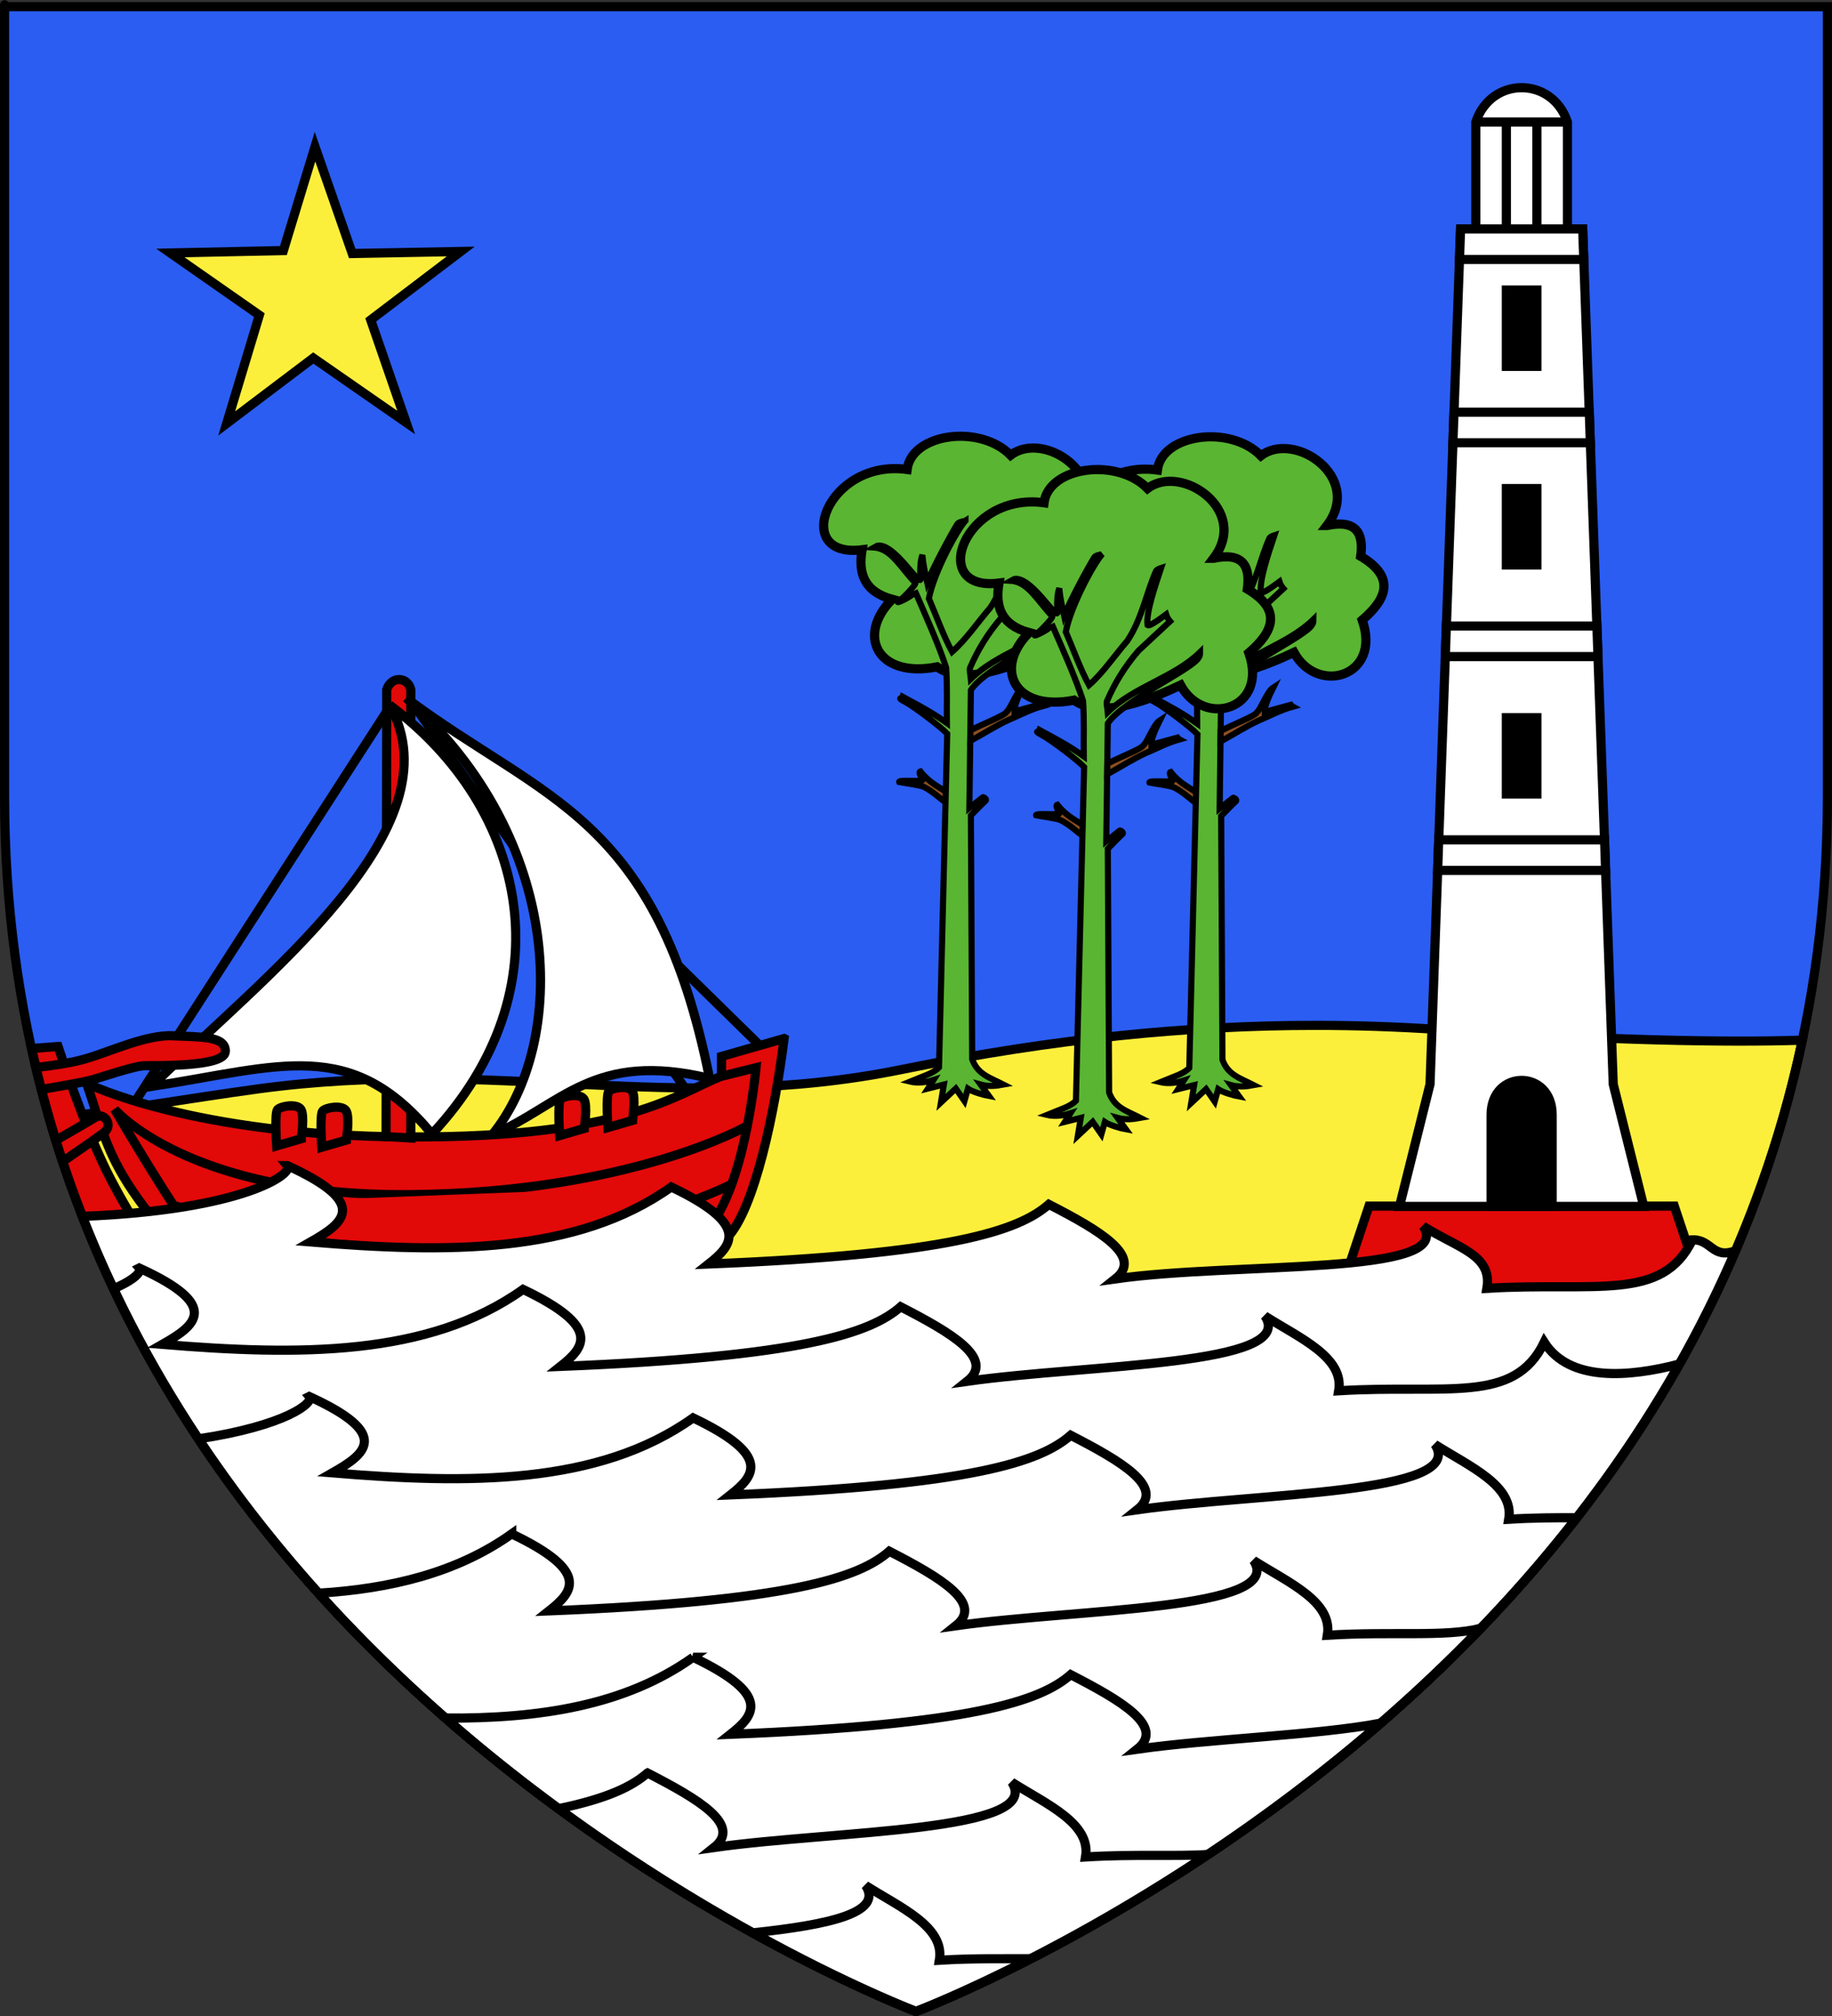 <?xml version="1.0" encoding="UTF-8" standalone="no"?>
<svg
   xmlns:dc="http://purl.org/dc/elements/1.1/"
   xmlns:cc="http://creativecommons.org/ns#"
   xmlns:rdf="http://www.w3.org/1999/02/22-rdf-syntax-ns#"
   xmlns:svg="http://www.w3.org/2000/svg"
   xmlns="http://www.w3.org/2000/svg"
   xmlns:xlink="http://www.w3.org/1999/xlink"
   xmlns:sodipodi="http://sodipodi.sourceforge.net/DTD/sodipodi-0.dtd"
   xmlns:inkscape="http://www.inkscape.org/namespaces/inkscape"
   height="660"
   width="600"
   version="1.0"
   id="svg2"
   sodipodi:version="0.32"
   inkscape:version="0.48.1 "
   sodipodi:docname="Blason ville fr La Teste-de-Buch (Gironde).svg"
   inkscape:export-filename="C:\Users\Henry\Pictures\Mes images\Blas\Blasons\Blason 33 Teste-de-Buch (La).png"
   inkscape:export-xdpi="144"
   inkscape:export-ydpi="144">
  <rect width="100%" height="100%" fill="#333333" stroke="none"/>
  <sodipodi:namedview
     inkscape:window-height="1002"
     inkscape:window-width="1280"
     inkscape:pageshadow="2"
     inkscape:pageopacity="0.0"
     guidetolerance="10.0"
     gridtolerance="10.0"
     objecttolerance="10.0"
     borderopacity="1.0"
     bordercolor="#666666"
     pagecolor="#ffffff"
     id="base"
     showgrid="false"
     height="660px"
     inkscape:zoom="1.2121212"
     inkscape:cx="300"
     inkscape:cy="330"
     inkscape:window-x="-8"
     inkscape:window-y="-8"
     inkscape:current-layer="layer4"
     inkscape:window-maximized="1"
     showguides="true"
     inkscape:guide-bbox="true">
    <inkscape:grid
       type="xygrid"
       id="grid5348" />
  </sodipodi:namedview>
  <desc
     id="desc4">Flag of Canton of Valais (Wallis)</desc>
  <defs
     id="defs6">
    <linearGradient
       id="linearGradient2893">
      <stop
         style="stop-color: white; stop-opacity: 0.314;"
         offset="0"
         id="stop2895" />
      <stop
         id="stop2897"
         offset="0.19"
         style="stop-color: white; stop-opacity: 0.251;" />
      <stop
         style="stop-color: rgb(107, 107, 107); stop-opacity: 0.125;"
         offset="0.6"
         id="stop2901" />
      <stop
         style="stop-color: black; stop-opacity: 0.125;"
         offset="1"
         id="stop2899" />
    </linearGradient>
    <radialGradient
       inkscape:collect="always"
       xlink:href="#linearGradient2893"
       id="radialGradient3163"
       gradientUnits="userSpaceOnUse"
       gradientTransform="matrix(1.353, 0, 0, 1.349, -77.629, -85.747)"
       cx="221.445"
       cy="226.331"
       fx="221.445"
       fy="226.331"
       r="300" />
  </defs>
  <g
     inkscape:groupmode="layer"
     id="layer3"
     inkscape:label="Fond écu"
     style="display:inline"
     sodipodi:insensitive="true">
    <path
       id="path2855"
       style="fill:#2b5df2;fill-opacity:1;fill-rule:evenodd;stroke:none"
       d="m 300,658.5 c 0,0 298.5,-112.32 298.5,-397.772 0,-285.452 0,-258.552 0,-258.552 l -597,0 0,258.552 C 1.5,546.18 300,658.5 300,658.5 z"
       sodipodi:nodetypes="cccccc"
       inkscape:connector-curvature="0" />
  </g>
  <g
     inkscape:groupmode="layer"
     id="layer4"
     inkscape:label="Meubles">
    <g
       id="g4140">
      <path
         inkscape:connector-curvature="0"
         id="path5157"
         d="m 430.562,335.688 c -40.73,0.026 -84.901,4.174 -135.219,14.438 -74.336,15.163 -133.271,-4.235 -211.188,6.406 -21.135,2.886 -44.209,6.925 -68,9.75 C 76.147,574.254 300,658.5 300,658.5 c 0,0 242.271,-91.17 290.281,-317.969 -24.868,0.824 -62.735,0.1 -120.031,-3.562 -12.913,-0.826 -26.111,-1.29 -39.688,-1.281 z"
         style="fill:#fcef3c;stroke:#000000;stroke-width:3;stroke-linecap:butt;stroke-linejoin:miter;stroke-miterlimit:4;stroke-opacity:1;stroke-dasharray:none" />
      <g
         style="stroke-width:2.171;stroke-miterlimit:4;stroke-dasharray:none"
         transform="matrix(1.382,0,0,1.382,-153.261,5.746)"
         id="g4876">
        <g
           id="g4928"
           transform="matrix(0.547,0,0,0.547,149.406,54.973)"
           style="fill:#e20909;stroke-width:3.968;stroke-miterlimit:4;stroke-dasharray:none">
          <path
             inkscape:connector-curvature="0"
             d="m 269.303,341.659 c -3.874,30.992 -12.656,74.027 -24.794,86.39 -10.46,10.653 -25.953,18.208 -32.348,18.208 -19.37,0 -182.077,0 -182.077,0 -11.622,0.581 -31.312,-21.25 -43.001,-38.546 -11.629,-17.207 -13.784,-28.62 -19.951,-46.682 0,0 45.561,22.857 139.463,23.244 93.71,0.387 116.22,-18.595 135.589,-26.343 l 0,-8.523 27.118,-7.748 z"
             style="fill:#e20909;fill-opacity:1;fill-rule:evenodd;stroke:#000000;stroke-width:3.968;stroke-linecap:butt;stroke-linejoin:miter;stroke-miterlimit:4;stroke-opacity:1;stroke-dasharray:none"
             id="path2164" />
          <g
             id="g4911"
             style="fill:#e20909;stroke-width:3.968;stroke-miterlimit:4;stroke-dasharray:none">
            <path
               inkscape:connector-curvature="0"
               id="path2174"
               style="fill:#e20909;fill-opacity:1;fill-rule:evenodd;stroke:#000000;stroke-width:3.968;stroke-linecap:butt;stroke-linejoin:miter;stroke-miterlimit:4;stroke-opacity:1;stroke-dasharray:none"
               d="m 203.639,377.106 c 0,0 1.55,-10.266 -0.194,-12.784 -1.743,-2.518 -8.716,-1.356 -10.072,0.194 -1.356,1.55 -0.387,15.69 -0.387,15.69 l 10.653,-3.099 z" />
            <path
               inkscape:connector-curvature="0"
               id="path2176"
               style="fill:#e20909;fill-opacity:1;fill-rule:evenodd;stroke:#000000;stroke-width:3.968;stroke-linecap:butt;stroke-linejoin:miter;stroke-miterlimit:4;stroke-opacity:1;stroke-dasharray:none"
               d="m 182.719,380.592 c 0,0 1.55,-10.266 -0.194,-12.784 -1.743,-2.518 -8.716,-1.356 -10.072,0.194 -1.356,1.55 -0.387,15.69 -0.387,15.69 l 10.653,-3.099 z" />
            <path
               inkscape:connector-curvature="0"
               id="path2178"
               style="fill:#e20909;fill-opacity:1;fill-rule:evenodd;stroke:#000000;stroke-width:3.968;stroke-linecap:butt;stroke-linejoin:miter;stroke-miterlimit:4;stroke-opacity:1;stroke-dasharray:none"
               d="m 79.671,385.628 c 0,0 1.55,-10.266 -0.194,-12.784 -1.743,-2.518 -8.716,-1.356 -10.072,0.194 -1.356,1.55 -0.387,15.69 -0.387,15.69 l 10.653,-3.099 z" />
            <path
               inkscape:connector-curvature="0"
               id="path2180"
               style="fill:#e20909;fill-opacity:1;fill-rule:evenodd;stroke:#000000;stroke-width:3.968;stroke-linecap:butt;stroke-linejoin:miter;stroke-miterlimit:4;stroke-opacity:1;stroke-dasharray:none"
               d="m 60.108,385.047 c 0,0 1.55,-10.266 -0.194,-12.784 -1.743,-2.518 -8.716,-1.356 -10.072,0.194 -1.356,1.55 -0.387,15.69 -0.387,15.69 l 10.653,-3.099 z" />
            <path
               inkscape:connector-curvature="0"
               id="path2166"
               transform="matrix(1.323,0,0,1.323,-70.343,-108.061)"
               d="m 18.969,342.531 -8.656,0.656 c 5.995,27.325 14.792,52.66 25.656,76.094 l 23.125,0 c -9.359,-10.696 -14.798,-17.894 -23,-33.531 -8.171,-15.577 -17.125,-43.219 -17.125,-43.219 z"
               style="fill:#e20909;fill-opacity:1;fill-rule:evenodd;stroke:#000000;stroke-width:3;stroke-linecap:butt;stroke-linejoin:miter;stroke-miterlimit:4;stroke-opacity:1;stroke-dasharray:none" />
            <path
               inkscape:connector-curvature="0"
               id="path7218"
               style="fill:none;stroke:#000000;stroke-width:3.968;stroke-linecap:butt;stroke-linejoin:miter;stroke-miterlimit:4;stroke-opacity:1;stroke-dasharray:none;display:inline"
               d="M 258.65,344.529 102.595,191.583 -11.341,368.179" />
            <path
               inkscape:connector-curvature="0"
               id="path2170"
               transform="matrix(1.323,0,0,1.323,-70.343,-108.061)"
               d="m 50.906,396.938 c -0.793,0.041 -1.636,0.297 -2.5,0.812 -3.414,2.037 -12.064,6.537 -17.688,9.656 1.2,2.844 2.428,5.647 3.688,8.438 5.055,-3.11 15.577,-9.866 18.969,-12.688 3.242,-2.697 0.968,-6.398 -2.469,-6.219 z"
               style="fill:#e20909;fill-opacity:1;fill-rule:evenodd;stroke:#000000;stroke-width:3;stroke-linecap:butt;stroke-linejoin:miter;stroke-miterlimit:4;stroke-opacity:1;stroke-dasharray:none" />
            <path
               inkscape:connector-curvature="0"
               id="path2172"
               transform="matrix(1.323,0,0,1.323,-70.343,-108.061)"
               d="m 32.344,365.281 c -0.349,0.043 -0.737,0.188 -1.094,0.406 -2.683,1.645 -9.735,5.667 -13,7.562 0.693,2.233 1.395,4.452 2.125,6.656 0.413,-0.024 0.812,-0.179 1.219,-0.469 3.186,-2.27 9.32,-6.365 12.469,-8.781 2.675,-2.053 0.723,-5.676 -1.719,-5.375 z"
               style="fill:#e20909;fill-opacity:1;fill-rule:evenodd;stroke:#000000;stroke-width:3;stroke-linecap:butt;stroke-linejoin:miter;stroke-miterlimit:4;stroke-opacity:1;stroke-dasharray:none" />
            <path
               inkscape:connector-curvature="0"
               id="path3132"
               style="fill:#e20909;stroke:#000000;stroke-width:3.968;stroke-linecap:butt;stroke-linejoin:miter;stroke-miterlimit:4;stroke-opacity:1;stroke-dasharray:none"
               d="m 253.452,379.407 c 0,0 -50.404,29.037 -146.28,29.859 -95.876,0.822 -127.926,-36.981 -127.926,-36.981 0,0 28.489,48.76 36.159,55.882 7.67,7.122 28.489,9.588 28.489,9.588 0,0 146.828,0.548 154.498,0.548 7.67,0 14.244,1.096 33.694,-10.957 19.449,-12.053 25.065,-73.071 25.065,-73.071 l -15.135,3.767" />
            <path
               inkscape:connector-curvature="0"
               id="path3134"
               style="fill:#e20909;stroke:#000000;stroke-width:3.968;stroke-linecap:butt;stroke-linejoin:miter;stroke-miterlimit:4;stroke-opacity:1;stroke-dasharray:none"
               d="m 246.878,404.609 c 0,0 -56.43,28.763 -133.953,27.941 C 35.402,431.728 5.544,413.923 5.544,413.923" />
            <path
               inkscape:connector-curvature="0"
               id="path7220"
               style="fill:#e20909;fill-rule:evenodd;stroke:#000000;stroke-width:3.968;stroke-linecap:butt;stroke-linejoin:miter;stroke-miterlimit:4;stroke-opacity:1;stroke-dasharray:none;display:inline"
               d="M 227.294,364.461 102.818,188.766" />
            <path
               inkscape:connector-curvature="0"
               id="path7216"
               style="fill:#e20909;fill-opacity:1;fill-rule:evenodd;stroke:#000000;stroke-width:3.968;stroke-linecap:butt;stroke-linejoin:miter;stroke-miterlimit:4;stroke-opacity:1;stroke-dasharray:none;display:inline"
               d="m 107.583,190.553 0,194.172 -10.721,-0.596 0.298,-193.651 c 2.144,-6.049 9.148,-5.399 10.423,0.074 z" />
            <path
               inkscape:connector-curvature="0"
               id="path7224"
               style="fill:#ffffff;fill-opacity:1;fill-rule:evenodd;stroke:#000000;stroke-width:3.968;stroke-linecap:butt;stroke-linejoin:miter;stroke-miterlimit:4;stroke-opacity:1;stroke-dasharray:none;display:inline"
               d="M 116.741,383.013 C 81.683,340.711 51.263,353.716 -4.745,362.408 43.197,315.111 128.576,251.006 98.407,197.235 158.553,242.109 175.293,320.29 116.741,383.013 z"
               sodipodi:nodetypes="cccc" />
            <path
               inkscape:connector-curvature="0"
               id="path2168"
               transform="matrix(1.323,0,0,1.323,-70.343,-108.061)"
               d="m 55.031,339 c -8.695,0.274 -19.592,5.428 -27.281,7.625 -4.806,1.373 -11.038,2.213 -16.031,2.781 0.572,2.408 1.166,4.811 1.781,7.188 6.228,-1.061 13.997,-2.414 16.312,-3.062 3.702,-1.037 13.822,-4.521 17.125,-4.688 3.313,-0.167 26.666,0.585 26.812,-4.688 0.146,-5.126 -8.066,-4.686 -17,-5.125 -0.558,-0.028 -1.139,-0.05 -1.719,-0.031 z"
               style="fill:#e20909;fill-opacity:1;fill-rule:evenodd;stroke:#000000;stroke-width:3;stroke-linecap:butt;stroke-linejoin:miter;stroke-miterlimit:4;stroke-opacity:1;stroke-dasharray:none" />
          </g>
        </g>
        <path
           inkscape:connector-curvature="0"
           id="path7224-5"
           style="fill:#ffffff;fill-opacity:1;fill-rule:evenodd;stroke:#000000;stroke-width:2.171;stroke-linecap:butt;stroke-linejoin:miter;stroke-miterlimit:4;stroke-opacity:1;stroke-dasharray:none;display:inline"
           d="m 279.056,251.304 c -27.434,-6.648 -35.005,6.243 -51.628,13.475 17.984,-21.756 17.679,-70.035 -20.28,-103.583 32.912,24.555 59.397,27.736 71.907,90.108 z"
           sodipodi:nodetypes="cccc" />
      </g>
      <g
         transform="translate(-1.65,4.95)"
         id="g3204">
        <path
           style="fill:#e20909;stroke:#000000;stroke-width:3;stroke-linecap:butt;stroke-linejoin:miter;stroke-miterlimit:4;stroke-opacity:1;stroke-dasharray:none"
           d="m 440,419.9 120,0 -10,-30 -100,0 z"
           id="path5346"
           inkscape:connector-curvature="0"
           sodipodi:nodetypes="ccccc" />
        <path
           style="fill:#ffffff;stroke:#000000;stroke-width:3;stroke-linecap:butt;stroke-linejoin:miter;stroke-miterlimit:4;stroke-opacity:1;stroke-dasharray:none"
           d="m 460,390 10,-40 10,-280 5,0 0,-35 c 5,-15 25,-15 30,0 l 0,35 5,0 10,280 10,40 z"
           id="path5350"
           inkscape:connector-curvature="0"
           sodipodi:nodetypes="ccccccccccc" />
        <path
           style="fill:#000000;stroke:#000000;stroke-width:3;stroke-linecap:butt;stroke-linejoin:miter;stroke-miterlimit:4;stroke-opacity:1;stroke-dasharray:none"
           d="m 490,390 0,-30 c 0,-15 20,-15 20,0 l 0,30 z"
           id="path5354"
           inkscape:connector-curvature="0"
           sodipodi:nodetypes="ccccc" />
        <path
           style="fill:#ffffff;fill-opacity:1;stroke:#000000;stroke-width:3;stroke-miterlimit:4;stroke-opacity:1;stroke-dasharray:none"
           d="m 472.844,270 -0.344,10 55,0 -0.344,-10 -54.312,0 z"
           id="rect5356"
           inkscape:connector-curvature="0" />
        <path
           style="fill:#ffffff;fill-opacity:1;stroke:#000000;stroke-width:3;stroke-miterlimit:4;stroke-opacity:1;stroke-dasharray:none"
           d="M 475.344,200 475,210 l 50,0 -0.344,-10 -49.312,0 z"
           id="rect5356-5"
           inkscape:connector-curvature="0" />
        <path
           style="fill:#ffffff;fill-opacity:1;stroke:#000000;stroke-width:3;stroke-miterlimit:4;stroke-opacity:1;stroke-dasharray:none"
           d="m 477.844,130 -0.344,10 45,0 -0.344,-10 -44.312,0 z"
           id="rect5356-50"
           inkscape:connector-curvature="0" />
        <path
           style="fill:#ffffff;fill-opacity:1;stroke:#000000;stroke-width:3;stroke-miterlimit:4;stroke-opacity:1;stroke-dasharray:none"
           d="m 480,70 -0.344,10 40.688,0 L 520,70 480,70 z"
           id="rect5356-504"
           inkscape:connector-curvature="0" />
        <path
           style="fill:none;stroke:#000000;stroke-width:3;stroke-linecap:butt;stroke-linejoin:miter;stroke-miterlimit:4;stroke-opacity:1;stroke-dasharray:none"
           d="m 485,35 30,0"
           id="path5480"
           inkscape:connector-curvature="0"
           sodipodi:nodetypes="cc" />
        <path
           style="fill:none;stroke:#000000;stroke-width:3;stroke-linecap:butt;stroke-linejoin:miter;stroke-miterlimit:4;stroke-opacity:1;stroke-dasharray:none"
           d="m 495,35 0,35"
           id="path5480-8"
           inkscape:connector-curvature="0"
           sodipodi:nodetypes="cc" />
        <path
           style="fill:none;stroke:#000000;stroke-width:3;stroke-linecap:butt;stroke-linejoin:miter;stroke-miterlimit:4;stroke-opacity:1;stroke-dasharray:none"
           d="m 505,35 0,35"
           id="path5480-83"
           inkscape:connector-curvature="0"
           sodipodi:nodetypes="cc" />
        <path
           inkscape:connector-curvature="0"
           style="fill:#000000;fill-opacity:1;stroke:#000000;stroke-width:3;stroke-miterlimit:4;stroke-opacity:1;stroke-dasharray:none"
           d="m 505,230 -10,0 0,25 10,0 z"
           id="rect5356-9"
           sodipodi:nodetypes="ccccc" />
        <path
           inkscape:connector-curvature="0"
           style="fill:#000000;fill-opacity:1;stroke:#000000;stroke-width:3;stroke-miterlimit:4;stroke-opacity:1;stroke-dasharray:none"
           d="m 505,155 -10,0 0,25 10,0 z"
           id="rect5356-9-5"
           sodipodi:nodetypes="ccccc" />
        <path
           inkscape:connector-curvature="0"
           style="fill:#000000;fill-opacity:1;stroke:#000000;stroke-width:3;stroke-miterlimit:4;stroke-opacity:1;stroke-dasharray:none"
           d="m 505,90 -10,0 0,25 10,0 z"
           id="rect5356-9-59"
           sodipodi:nodetypes="ccccc" />
      </g>
      <path
         sodipodi:nodetypes="ccccccccccccc"
         inkscape:connector-curvature="0"
         id="path4697"
         d="m 94.125,381.594 c 2.265,2.66 -14.44,14.572 -67.188,16.625 C 99.132,582.93 300,658.5 300,658.5 c 0,0 192.691,-72.508 268.438,-249.062 -7.614,2.923 -7.88,-3.75 -14.156,-3.531 -9.91,20.476 -31.858,13.71 -67.312,15.875 1.866,-11.015 -9.479,-13.129 -20.856,-20.344 10.714,16.342 -61.245,11.62 -100.831,17.25 9.302,-7.378 -5.132,-15.838 -21.781,-24.406 -9.902,8.665 -32.248,16.346 -111.438,19.531 7.907,-6.233 13.66,-12.872 -12.219,-25.219 -31.133,22.166 -73.849,21.648 -118.156,18 10.78,-6.127 19.71,-12.57 -7.562,-25 z"
         style="fill:#ffffff;fill-opacity:1;stroke:#000000;stroke-width:3;stroke-linecap:butt;stroke-linejoin:miter;stroke-miterlimit:4;stroke-opacity:1;stroke-dasharray:none" />
      <path
         inkscape:connector-curvature="0"
         id="path4697-2"
         d="m 45.594,415.125 c 0.948,1.114 -1.452,3.827 -8.406,6.781 C 116.406,589.408 300,658.5 300,658.5 c 0,0 165.497,-62.279 250.031,-211.938 -16.602,4.321 -36.012,5.902 -44.281,-7.125 -9.91,20.476 -31.858,13.71 -67.312,15.875 1.866,-11.015 -12.779,-17.254 -24.156,-24.469 10.714,16.342 -57.945,15.745 -97.531,21.375 9.302,-7.378 -5.132,-15.838 -21.781,-24.406 -9.902,8.665 -32.248,16.346 -111.438,19.531 7.907,-6.233 13.66,-12.872 -12.219,-25.219 -31.133,22.166 -73.849,21.648 -118.156,18 10.78,-6.127 19.71,-12.57 -7.562,-25 z"
         style="fill:#ffffff;fill-opacity:1;stroke:#000000;stroke-width:3;stroke-linecap:butt;stroke-linejoin:miter;stroke-miterlimit:4;stroke-opacity:1;stroke-dasharray:none" />
      <path
         inkscape:connector-curvature="0"
         id="path4697-2-7"
         d="M 101.281,457.188 C 103.024,459.235 93.511,466.767 65,471.062 152.645,603.057 300,658.5 300,658.5 c 0,0 128.043,-48.184 216.406,-161.625 -6.74,-0.007 -14.131,0.002 -22.281,0.5 1.866,-11.015 -12.779,-17.254 -24.156,-24.469 10.714,16.342 -57.945,15.745 -97.531,21.375 9.302,-7.378 -5.132,-15.838 -21.781,-24.406 -9.902,8.665 -32.248,16.346 -111.438,19.531 7.907,-6.233 13.66,-12.872 -12.219,-25.219 -31.133,22.166 -73.849,21.648 -118.156,18 10.78,-6.127 19.71,-12.57 -7.562,-25 z"
         style="fill:#ffffff;fill-opacity:1;stroke:#000000;stroke-width:3;stroke-linecap:butt;stroke-linejoin:miter;stroke-miterlimit:4;stroke-opacity:1;stroke-dasharray:none" />
      <path
         inkscape:connector-curvature="0"
         id="path4697-2-7-4"
         d="m 167.594,502.156 c -17.889,12.736 -39.608,17.97 -63.25,19.438 C 190.672,617.355 300,658.5 300,658.5 c 0,0 100.552,-37.839 184.938,-125.406 -11.915,2.917 -28.537,0.926 -50.219,2.25 1.866,-11.015 -12.779,-17.254 -24.156,-24.469 10.714,16.342 -57.945,15.745 -97.531,21.375 9.302,-7.378 -5.132,-15.838 -21.781,-24.406 -9.902,8.665 -32.248,16.346 -111.438,19.531 7.907,-6.233 13.66,-12.872 -12.219,-25.219 z"
         style="fill:#ffffff;fill-opacity:1;stroke:#000000;stroke-width:3;stroke-linecap:butt;stroke-linejoin:miter;stroke-miterlimit:4;stroke-opacity:1;stroke-dasharray:none" />
      <path
         inkscape:connector-curvature="0"
         id="path4697-2-7-4-1"
         d="m 227,542.562 c -22.3,15.877 -50.548,20.12 -81.062,19.906 C 222.13,629.169 300,658.5 300,658.5 c 0,0 76.555,-28.836 152.125,-94.344 -21.221,3.971 -55.755,5.096 -79.688,8.5 9.302,-7.378 -5.132,-15.838 -21.781,-24.406 -9.902,8.665 -32.248,16.346 -111.438,19.531 7.907,-6.233 13.66,-12.872 -12.219,-25.219 z"
         style="fill:#ffffff;fill-opacity:1;stroke:#000000;stroke-width:3;stroke-linecap:butt;stroke-linejoin:miter;stroke-miterlimit:4;stroke-opacity:1;stroke-dasharray:none" />
      <path
         inkscape:connector-curvature="0"
         id="path4697-2-7-4-1-2"
         d="m 212.062,580.438 c -4.888,4.277 -12.836,8.312 -29.125,11.688 C 245.414,637.948 300,658.5 300,658.5 c 0,0 42.609,-16.035 95.625,-51.375 -10.674,0.692 -23.974,-0.172 -40.094,0.812 1.866,-11.015 -12.779,-17.254 -24.156,-24.469 10.714,16.342 -57.945,15.745 -97.531,21.375 9.302,-7.378 -5.132,-15.838 -21.781,-24.406 z"
         style="fill:#ffffff;fill-opacity:1;stroke:#000000;stroke-width:3;stroke-linecap:butt;stroke-linejoin:miter;stroke-miterlimit:4;stroke-opacity:1;stroke-dasharray:none" />
      <path
         inkscape:connector-curvature="0"
         id="path4697-2-7-4-1-2-5"
         d="m 283.5,617.281 c 5.943,9.065 -12.544,12.905 -36.938,15.5 C 278.271,650.311 300,658.5 300,658.5 c 0,0 14.701,-5.531 37.562,-17.25 -8.62,0.048 -18.574,-0.192 -29.906,0.5 1.866,-11.015 -12.779,-17.254 -24.156,-24.469 z"
         style="fill:#ffffff;fill-opacity:1;stroke:#000000;stroke-width:3;stroke-linecap:butt;stroke-linejoin:miter;stroke-miterlimit:4;stroke-opacity:1;stroke-dasharray:none" />
      <path
         transform="matrix(1,0.01,-0.01,1,-5.877,26.927)"
         inkscape:transform-center-y="-4.7019111"
         inkscape:transform-center-x="0.07634146"
         d="M 140,110 109.371,89.182 81.228,110.892 91.562,75.33 62.218,55.273 99.233,54.112 109.241,20.006 l 12.543,34.845 35.529,-1.022 -29.263,22.697 z"
         inkscape:randomized="0"
         inkscape:rounded="0"
         inkscape:flatsided="false"
         sodipodi:arg2="1.6035531"
         sodipodi:arg1="0.92729522"
         sodipodi:r2="19.192739"
         sodipodi:r1="50"
         sodipodi:cy="70"
         sodipodi:cx="110"
         sodipodi:sides="5"
         id="path5550"
         style="fill:#fcef3c;fill-opacity:1;stroke:#000000;stroke-width:3;stroke-miterlimit:4;stroke-opacity:1;stroke-dasharray:none"
         sodipodi:type="star" />
      <g
         id="g4114">
        <g
           id="g4045">
          <g
             style="fill:#5ab532;fill-opacity:1;stroke-width:8.729;stroke-miterlimit:4;stroke-dasharray:none"
             id="layer3-8"
             transform="matrix(-0.344,0,0,0.344,446.482,58.281)">
            <path
               id="path1884"
               style="fill:#5ab532;fill-opacity:1;stroke:#000000;stroke-width:8.729;stroke-linecap:butt;stroke-linejoin:miter;stroke-miterlimit:4;stroke-opacity:1;stroke-dasharray:none"
               d="m 272.857,330.219 c -34.88,-45.92 30.927,-90.756 62.857,-66.429 29.38,-29.862 94.2,-20.735 98.571,13.571 76.09,-10.418 111.331,85.07 42.857,76.429 3.896,22.424 -2.079,39.913 -28.571,47.143 34.012,34.242 14.298,75.513 -42.857,64.286 -17.291,12.626 -48.003,11.125 -101.429,-14.286 -22.552,41.197 -83.835,22.97 -65,-30.714 -24.613,-21.074 -30.93,-41.539 1.429,-60.714 -3.104,-22.716 4.824,-35.09 32.143,-29.286 z"
               inkscape:connector-curvature="0" />
          </g>
          <g
             id="layer2-2"
             style="fill:#8e4f21;fill-opacity:1;stroke-width:5.819;stroke-miterlimit:4;stroke-dasharray:none;display:inline"
             transform="matrix(-0.344,0,0,0.344,446.482,58.281)">
            <g
               id="g1892"
               style="fill:#8e4f21;fill-opacity:1;stroke-width:5.819;stroke-miterlimit:4;stroke-dasharray:none">
              <path
                 id="path1890"
                 style="fill:#8e4f21;fill-opacity:1;fill-rule:evenodd;stroke:#000000;stroke-width:5.819;stroke-linecap:butt;stroke-linejoin:miter;stroke-miterlimit:4;stroke-opacity:1;stroke-dasharray:none"
                 d="m 395.678,585.298 0.302,10.222 c 7.534,-5.387 13.937,-11.906 22.602,-16.162 5.393,-1.986 15.489,-3.03 23.234,-4.546 1.071,-2.593 -24.404,0.351 -21.971,-2.02 1.422,-3.375 3.839,-7.564 1.768,-8.081 -8.967,11.341 -17.461,14.387 -25.935,20.587 z"
                 inkscape:connector-curvature="0" />
              <path
                 sodipodi:nodetypes="cccccccccccccscccscccccccccccccccscccccccccccsc"
                 id="path1886"
                 style="fill:#5ab532;fill-opacity:1;fill-rule:evenodd;stroke:#000000;stroke-width:5.819;stroke-linecap:butt;stroke-linejoin:miter;stroke-miterlimit:4;stroke-opacity:1;stroke-dasharray:none"
                 transform="translate(217.597,244.77)"
                 d="m 161.125,81.312 c 8.396,9.357 30.06,49.481 34.844,74.125 -7.332,16.954 -13.594,34.964 -22.125,50.719 -13.556,-11.928 -24.295,-28.077 -36.438,-42.125 -14.365,-21.612 -18.423,-46.982 -27.5,-66.781 -1.222,-1.484 -2.976,-1.932 -4.656,-2.5 5.243,15.861 14.56,42.586 12.875,54.281 -1.072,0.74 -3.485,0.328 -17.688,-10.188 -0.788,2.433 -2.009,4.637 -3.75,6.594 l 30,27.875 c 13.719,15.952 22.739,31.207 30,47.844 0.927,2.989 -0.441,7.128 -0.719,10.719 C 130.641,207.154 93.13,199.198 68.125,174.75 c -0.004,3.607 0.478,3.642 1.312,5.219 5.96,11.267 72.975,41.337 86.531,62.625 L 157.406,354.75 144.562,344.531 c -0.158,-0.42 -4.373,1.713 -2.531,3.375 2.958,2.669 10.213,10.102 13.938,13.969 l -1.25,231.969 c -5.137,14.5 -16.824,17.522 -29.812,24.156 7.25,1.342 14.5,2.023 21.75,0 l -7.905,10.868 c 4.417,-0.773 15.623,-3.89 20.039,-6.916 l 3.319,11.679 8.234,-11.85 14.143,13.206 L 181.688,618 l 15.156,3.781 -5.188,-8.062 c 8.558,2.782 16.773,2.757 22.219,1.438 -13.228,-5.478 -22.254,-7.912 -27.562,-13.531 -2.604,-105.844 -5.208,-211.688 -7.812,-317.531 5.919,-6.375 31.543,-25.824 40.312,-30.469 8.127,-4.304 2.733,-2.681 2.156,-4.719 -14.048,7.58 -28.077,14.827 -42.125,25 0.238,-17.577 -0.562,-35.173 0.688,-52.75 6.727,-21.08 20.051,-50.807 29.812,-73.188 -1.919,3.518 19.12,13.416 15.906,10.344 -1.835,-0.335 -17.366,-15.862 -16.438,-17.719 13.358,-13.476 22.693,-32.674 39.312,-33.719 l -3.25,-1.75 c -15.459,-2.455 -37.974,35.66 -40.781,32.531 0.285,-9.925 0.107,-18.831 -1.969,-23.562 -0.858,10.287 -2.793,17.898 -4.562,25.906 -5.638,-14.05 -22.446,-45.49 -28.75,-55.5 -1.429,-2.27 -6.611,-2.497 -7.688,-3.188 z"
                 inkscape:connector-curvature="0" />
              <path
                 id="path1888"
                 style="fill:#8e4f21;fill-opacity:1;fill-rule:evenodd;stroke:#000000;stroke-width:5.819;stroke-linecap:butt;stroke-linejoin:miter;stroke-miterlimit:4;stroke-opacity:1;stroke-dasharray:none"
                 d="m 374.135,535.795 -0.126,-10.102 c -11.214,-6.024 -33.168,-14.297 -34.471,-17.678 -4.092,-3.519 -9.428,-19.656 -15.531,-23.612 4.841,9.749 8.268,18.177 8.081,23.234 l -24.875,-6.819 c -0.446,0.589 -0.801,1.179 -1.894,1.768 11.871,3.282 21.651,8.654 32.325,13.132 11.17,5.036 24.326,13.382 36.492,20.077 z"
                 inkscape:connector-curvature="0" />
            </g>
          </g>
        </g>
        <g
           transform="translate(81.967,0.177)"
           id="g4045-2">
          <g
             style="fill:#5ab532;fill-opacity:1;stroke-width:8.729;stroke-miterlimit:4;stroke-dasharray:none"
             id="layer3-8-98"
             transform="matrix(-0.344,0,0,0.344,446.482,58.281)">
            <path
               id="path1884-4"
               style="fill:#5ab532;fill-opacity:1;stroke:#000000;stroke-width:8.729;stroke-linecap:butt;stroke-linejoin:miter;stroke-miterlimit:4;stroke-opacity:1;stroke-dasharray:none"
               d="m 272.857,330.219 c -34.88,-45.92 30.927,-90.756 62.857,-66.429 29.38,-29.862 94.2,-20.735 98.571,13.571 76.09,-10.418 111.331,85.07 42.857,76.429 3.896,22.424 -2.079,39.913 -28.571,47.143 34.012,34.242 14.298,75.513 -42.857,64.286 -17.291,12.626 -48.003,11.125 -101.429,-14.286 -22.552,41.197 -83.835,22.97 -65,-30.714 -24.613,-21.074 -30.93,-41.539 1.429,-60.714 -3.104,-22.716 4.824,-35.09 32.143,-29.286 z"
               inkscape:connector-curvature="0" />
          </g>
          <g
             id="layer2-2-1"
             style="fill:#8e4f21;fill-opacity:1;stroke-width:5.819;stroke-miterlimit:4;stroke-dasharray:none;display:inline"
             transform="matrix(-0.344,0,0,0.344,446.482,58.281)">
            <g
               id="g1892-6"
               style="fill:#8e4f21;fill-opacity:1;stroke-width:5.819;stroke-miterlimit:4;stroke-dasharray:none">
              <path
                 id="path1890-5"
                 style="fill:#8e4f21;fill-opacity:1;fill-rule:evenodd;stroke:#000000;stroke-width:5.819;stroke-linecap:butt;stroke-linejoin:miter;stroke-miterlimit:4;stroke-opacity:1;stroke-dasharray:none"
                 d="m 395.678,585.298 0.302,10.222 c 7.534,-5.387 13.937,-11.906 22.602,-16.162 5.393,-1.986 15.489,-3.03 23.234,-4.546 1.071,-2.593 -24.404,0.351 -21.971,-2.02 1.422,-3.375 3.839,-7.564 1.768,-8.081 -8.967,11.341 -17.461,14.387 -25.935,20.587 z"
                 inkscape:connector-curvature="0" />
              <path
                 sodipodi:nodetypes="cccccccccccccscccscccccccccccccccscccccccccccsc"
                 id="path1886-89"
                 style="fill:#5ab532;fill-opacity:1;fill-rule:evenodd;stroke:#000000;stroke-width:5.819;stroke-linecap:butt;stroke-linejoin:miter;stroke-miterlimit:4;stroke-opacity:1;stroke-dasharray:none"
                 transform="translate(217.597,244.77)"
                 d="m 161.125,81.312 c 8.396,9.357 30.06,49.481 34.844,74.125 -7.332,16.954 -13.594,34.964 -22.125,50.719 -13.556,-11.928 -24.295,-28.077 -36.438,-42.125 -14.365,-21.612 -18.423,-46.982 -27.5,-66.781 -1.222,-1.484 -2.976,-1.932 -4.656,-2.5 5.243,15.861 14.56,42.586 12.875,54.281 -1.072,0.74 -3.485,0.328 -17.688,-10.188 -0.788,2.433 -2.009,4.637 -3.75,6.594 l 30,27.875 c 13.719,15.952 22.739,31.207 30,47.844 0.927,2.989 -0.441,7.128 -0.719,10.719 C 130.641,207.154 93.13,199.198 68.125,174.75 c -0.004,3.607 0.478,3.642 1.312,5.219 5.96,11.267 72.975,41.337 86.531,62.625 L 157.406,354.75 144.562,344.531 c -0.158,-0.42 -4.373,1.713 -2.531,3.375 2.958,2.669 10.213,10.102 13.938,13.969 l -1.25,231.969 c -5.137,14.5 -16.824,17.522 -29.812,24.156 7.25,1.342 14.5,2.023 21.75,0 l -7.905,10.868 c 4.417,-0.773 15.623,-3.89 20.039,-6.916 l 3.319,11.679 8.234,-11.85 14.143,13.206 L 181.688,618 l 15.156,3.781 -5.188,-8.062 c 8.558,2.782 16.773,2.757 22.219,1.438 -13.228,-5.478 -22.254,-7.912 -27.562,-13.531 -2.604,-105.844 -5.208,-211.688 -7.812,-317.531 5.919,-6.375 31.543,-25.824 40.312,-30.469 8.127,-4.304 2.733,-2.681 2.156,-4.719 -14.048,7.58 -28.077,14.827 -42.125,25 0.238,-17.577 -0.562,-35.173 0.688,-52.75 6.727,-21.08 20.051,-50.807 29.812,-73.188 -1.919,3.518 19.12,13.416 15.906,10.344 -1.835,-0.335 -17.366,-15.862 -16.438,-17.719 13.358,-13.476 22.693,-32.674 39.312,-33.719 l -3.25,-1.75 c -15.459,-2.455 -37.974,35.66 -40.781,32.531 0.285,-9.925 0.107,-18.831 -1.969,-23.562 -0.858,10.287 -2.793,17.898 -4.562,25.906 -5.638,-14.05 -22.446,-45.49 -28.75,-55.5 -1.429,-2.27 -6.611,-2.497 -7.688,-3.188 z"
                 inkscape:connector-curvature="0" />
              <path
                 id="path1888-03"
                 style="fill:#8e4f21;fill-opacity:1;fill-rule:evenodd;stroke:#000000;stroke-width:5.819;stroke-linecap:butt;stroke-linejoin:miter;stroke-miterlimit:4;stroke-opacity:1;stroke-dasharray:none"
                 d="m 374.135,535.795 -0.126,-10.102 c -11.214,-6.024 -33.168,-14.297 -34.471,-17.678 -4.092,-3.519 -9.428,-19.656 -15.531,-23.612 4.841,9.749 8.268,18.177 8.081,23.234 l -24.875,-6.819 c -0.446,0.589 -0.801,1.179 -1.894,1.768 11.871,3.282 21.651,8.654 32.325,13.132 11.17,5.036 24.326,13.382 36.492,20.077 z"
                 inkscape:connector-curvature="0" />
            </g>
          </g>
        </g>
        <g
           transform="translate(44.842,10.902)"
           id="g4045-8">
          <g
             style="fill:#5ab532;fill-opacity:1;stroke-width:8.729;stroke-miterlimit:4;stroke-dasharray:none"
             id="layer3-8-7"
             transform="matrix(-0.344,0,0,0.344,446.482,58.281)">
            <path
               id="path1884-0"
               style="fill:#5ab532;fill-opacity:1;stroke:#000000;stroke-width:8.729;stroke-linecap:butt;stroke-linejoin:miter;stroke-miterlimit:4;stroke-opacity:1;stroke-dasharray:none"
               d="m 272.857,330.219 c -34.88,-45.92 30.927,-90.756 62.857,-66.429 29.38,-29.862 94.2,-20.735 98.571,13.571 76.09,-10.418 111.331,85.07 42.857,76.429 3.896,22.424 -2.079,39.913 -28.571,47.143 34.012,34.242 14.298,75.513 -42.857,64.286 -17.291,12.626 -48.003,11.125 -101.429,-14.286 -22.552,41.197 -83.835,22.97 -65,-30.714 -24.613,-21.074 -30.93,-41.539 1.429,-60.714 -3.104,-22.716 4.824,-35.09 32.143,-29.286 z"
               inkscape:connector-curvature="0" />
          </g>
          <g
             id="layer2-2-8"
             style="fill:#8e4f21;fill-opacity:1;stroke-width:5.819;stroke-miterlimit:4;stroke-dasharray:none;display:inline"
             transform="matrix(-0.344,0,0,0.344,446.482,58.281)">
            <g
               id="g1892-4"
               style="fill:#8e4f21;fill-opacity:1;stroke-width:5.819;stroke-miterlimit:4;stroke-dasharray:none">
              <path
                 id="path1890-2"
                 style="fill:#8e4f21;fill-opacity:1;fill-rule:evenodd;stroke:#000000;stroke-width:5.819;stroke-linecap:butt;stroke-linejoin:miter;stroke-miterlimit:4;stroke-opacity:1;stroke-dasharray:none"
                 d="m 395.678,585.298 0.302,10.222 c 7.534,-5.387 13.937,-11.906 22.602,-16.162 5.393,-1.986 15.489,-3.03 23.234,-4.546 1.071,-2.593 -24.404,0.351 -21.971,-2.02 1.422,-3.375 3.839,-7.564 1.768,-8.081 -8.967,11.341 -17.461,14.387 -25.935,20.587 z"
                 inkscape:connector-curvature="0" />
              <path
                 sodipodi:nodetypes="cccccccccccccscccscccccccccccccccscccccccccccsc"
                 id="path1886-8"
                 style="fill:#5ab532;fill-opacity:1;fill-rule:evenodd;stroke:#000000;stroke-width:5.819;stroke-linecap:butt;stroke-linejoin:miter;stroke-miterlimit:4;stroke-opacity:1;stroke-dasharray:none"
                 transform="translate(217.597,244.77)"
                 d="m 161.125,81.312 c 8.396,9.357 30.06,49.481 34.844,74.125 -7.332,16.954 -13.594,34.964 -22.125,50.719 -13.556,-11.928 -24.295,-28.077 -36.438,-42.125 -14.365,-21.612 -18.423,-46.982 -27.5,-66.781 -1.222,-1.484 -2.976,-1.932 -4.656,-2.5 5.243,15.861 14.56,42.586 12.875,54.281 -1.072,0.74 -3.485,0.328 -17.688,-10.188 -0.788,2.433 -2.009,4.637 -3.75,6.594 l 30,27.875 c 13.719,15.952 22.739,31.207 30,47.844 0.927,2.989 -0.441,7.128 -0.719,10.719 C 130.641,207.154 93.13,199.198 68.125,174.75 c -0.004,3.607 0.478,3.642 1.312,5.219 5.96,11.267 72.975,41.337 86.531,62.625 L 157.406,354.75 144.562,344.531 c -0.158,-0.42 -4.373,1.713 -2.531,3.375 2.958,2.669 10.213,10.102 13.938,13.969 l -1.25,231.969 c -5.137,14.5 -16.824,17.522 -29.812,24.156 7.25,1.342 14.5,2.023 21.75,0 l -7.905,10.868 c 4.417,-0.773 15.623,-3.89 20.039,-6.916 l 3.319,11.679 8.234,-11.85 14.143,13.206 L 181.688,618 l 15.156,3.781 -5.188,-8.062 c 8.558,2.782 16.773,2.757 22.219,1.438 -13.228,-5.478 -22.254,-7.912 -27.562,-13.531 -2.604,-105.844 -5.208,-211.688 -7.812,-317.531 5.919,-6.375 31.543,-25.824 40.312,-30.469 8.127,-4.304 2.733,-2.681 2.156,-4.719 -14.048,7.58 -28.077,14.827 -42.125,25 0.238,-17.577 -0.562,-35.173 0.688,-52.75 6.727,-21.08 20.051,-50.807 29.812,-73.188 -1.919,3.518 19.12,13.416 15.906,10.344 -1.835,-0.335 -17.366,-15.862 -16.438,-17.719 13.358,-13.476 22.693,-32.674 39.312,-33.719 l -3.25,-1.75 c -15.459,-2.455 -37.974,35.66 -40.781,32.531 0.285,-9.925 0.107,-18.831 -1.969,-23.562 -0.858,10.287 -2.793,17.898 -4.562,25.906 -5.638,-14.05 -22.446,-45.49 -28.75,-55.5 -1.429,-2.27 -6.611,-2.497 -7.688,-3.188 z"
                 inkscape:connector-curvature="0" />
              <path
                 id="path1888-6"
                 style="fill:#8e4f21;fill-opacity:1;fill-rule:evenodd;stroke:#000000;stroke-width:5.819;stroke-linecap:butt;stroke-linejoin:miter;stroke-miterlimit:4;stroke-opacity:1;stroke-dasharray:none"
                 d="m 374.135,535.795 -0.126,-10.102 c -11.214,-6.024 -33.168,-14.297 -34.471,-17.678 -4.092,-3.519 -9.428,-19.656 -15.531,-23.612 4.841,9.749 8.268,18.177 8.081,23.234 l -24.875,-6.819 c -0.446,0.589 -0.801,1.179 -1.894,1.768 11.871,3.282 21.651,8.654 32.325,13.132 11.17,5.036 24.326,13.382 36.492,20.077 z"
                 inkscape:connector-curvature="0" />
            </g>
          </g>
        </g>
      </g>
    </g>
  </g>
  <g
     inkscape:groupmode="layer"
     id="layer2"
     inkscape:label="Reflet final"
     sodipodi:insensitive="true">
    <path
       sodipodi:nodetypes="cccccc"
       d="M 300,658.5 C 300,658.5 598.5,546.18 598.5,260.728 C 598.5,-24.723 598.5,2.176 598.5,2.176 L 1.5,2.176 L 1.5,260.728 C 1.5,546.18 300,658.5 300,658.5 z "
       style="opacity: 1; fill: url(#radialGradient3163) rgb(0, 0, 0); fill-opacity: 1; fill-rule: evenodd; stroke: none; stroke-width: 1px; stroke-linecap: butt; stroke-linejoin: miter; stroke-opacity: 1;"
       id="path2875"
       inkscape:export-xdpi="144"
       inkscape:export-ydpi="144" />
  </g>
  <g
     inkscape:groupmode="layer"
     id="layer1"
     inkscape:label="Contour final"
     sodipodi:insensitive="true">
    <path
       sodipodi:nodetypes="cccccc"
       d="m 300,658.5 c 0,0 -298.5,-112.32 -298.5,-397.772 0,-285.452 0,-258.552 0,-258.552 l 597,0 0,258.552 c 0,285.452 -298.5,397.772 -298.5,397.772 z"
       style="fill:none;stroke:#000000;stroke-width:3;stroke-linecap:butt;stroke-linejoin:miter;stroke-miterlimit:4;stroke-opacity:1;stroke-dasharray:none"
       id="path1411"
       inkscape:export-xdpi="144"
       inkscape:export-ydpi="144"
       inkscape:connector-curvature="0" />
  </g>
</svg>
